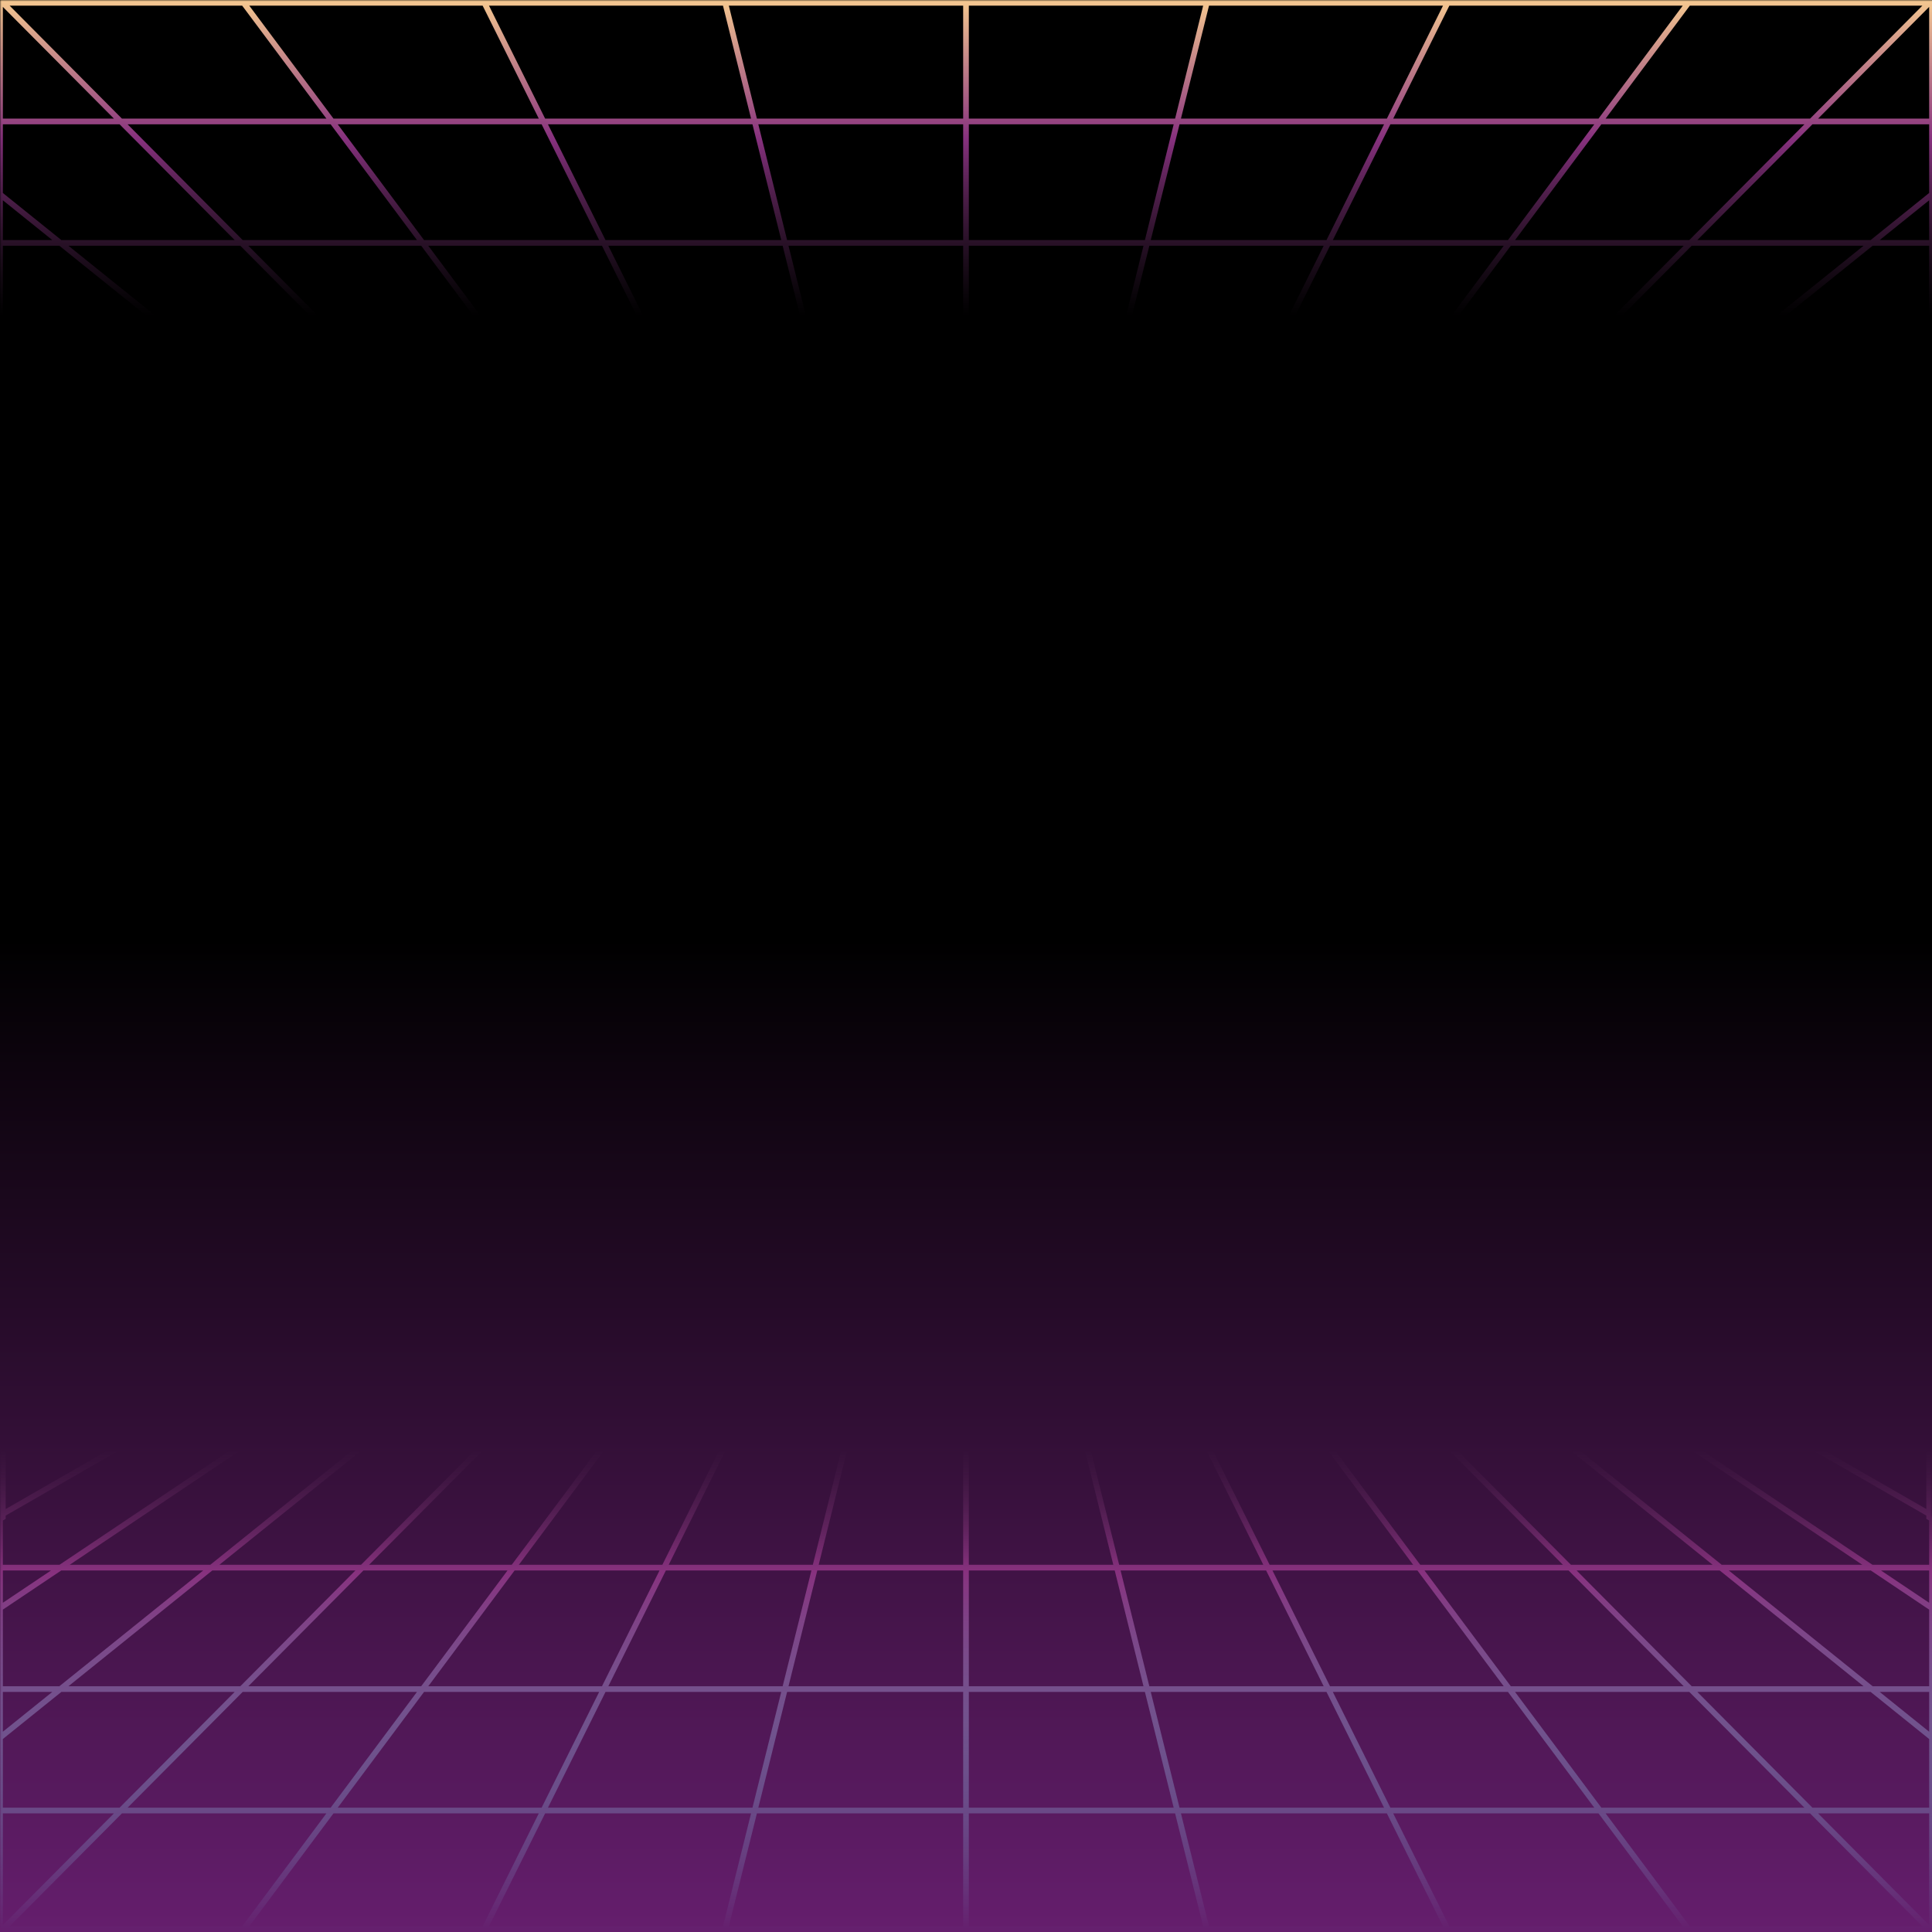 <svg width="680" height="680" viewBox="0 0 680 680" fill="none" xmlns="http://www.w3.org/2000/svg">
<g clip-path="url(#clip0)">
<rect width="680" height="680" fill="url(#paint0_linear)"/>
<mask id="path-1-inside-1" fill="white">
<path d="M680 0H595H510H425H340H255H170H85H0H-85H-170H-255L0 146.571V171H42.5H85H127.5H170H212.5H255H297.5H340H382.5H425H467.5H510H552.5H595H637.5H680V146.571L935 0H850H765H680Z"/>
</mask>
<path d="M680 0L679.291 -0.705L681 -2.424V0H680ZM0 0H-1V-2.424L0.709 -0.705L0 0ZM0 146.571L-0.498 147.438L-1 147.15V146.571H0ZM680 146.571H681V147.15L680.498 147.438L680 146.571ZM0 84.5H21.25V86.5H0V84.5ZM21.25 84.5H85V86.5H21.25V84.5ZM85 84.5H148.75V86.5H85V84.5ZM148.75 84.5H212.5V86.5H148.75V84.5ZM212.5 84.5H276.25V86.5H212.5V84.5ZM276.25 84.5H340V86.5H276.25V84.5ZM340 84.5H403.75V86.5H340V84.5ZM403.75 84.5H467.5V86.5H403.75V84.5ZM467.5 84.5H531.25V86.5H467.5V84.5ZM531.25 84.5H595V86.5H531.25V84.5ZM595 84.5H658.75V86.5H595V84.5ZM658.75 84.5H680V86.5H658.75V84.5ZM679 85.5V68.4H681V85.5H679ZM679 68.4V42.75H681V68.4H679ZM679 42.75V0H681V42.75H679ZM1 0V42.75H-1V0H1ZM1 42.75V68.4H-1V42.75H1ZM1 68.4V85.5H-1V68.4H1ZM680 43.75H637.5V41.75H680V43.75ZM637.5 43.75H563.125V41.75H637.5V43.75ZM563.125 43.75H488.75V41.75H563.125V43.75ZM488.75 43.75H414.375V41.75H488.75V43.75ZM414.375 43.75H340V41.75H414.375V43.75ZM340 43.75H265.625V41.75H340V43.75ZM265.625 43.75H191.25V41.75H265.625V43.75ZM191.25 43.75H116.875V41.75H191.25V43.75ZM116.875 43.75H42.5V41.75H116.875V43.75ZM42.5 43.75H0V41.75H42.5V43.75ZM1 85.5V114H-1V85.5H1ZM1 114V128.25H-1V114H1ZM1 128.25V146.571H-1V128.25H1ZM679 146.571V128.25H681V146.571H679ZM679 128.25V114H681V128.25H679ZM679 114V85.5H681V114H679ZM0 127.25H21.25V129.25H0V127.25ZM21.25 127.25H74.375V129.25H21.25V127.25ZM74.375 127.25H127.5V129.25H74.375V127.25ZM127.5 127.25H180.625V129.25H127.5V127.25ZM180.625 127.25H233.75V129.25H180.625V127.25ZM233.75 127.25H286.875V129.25H233.75V127.25ZM286.875 127.25H340V129.25H286.875V127.25ZM340 127.25H393.125V129.25H340V127.25ZM393.125 127.25H446.25V129.25H393.125V127.25ZM446.25 127.25H499.375V129.25H446.25V127.25ZM499.375 127.25H552.5V129.25H499.375V127.25ZM552.5 127.25H605.625V129.25H552.5V127.25ZM605.625 127.25H658.75V129.25H605.625V127.25ZM658.75 127.25H680V129.25H658.75V127.25ZM341 0V42.75H339V0H341ZM341 42.75V85.5H339V42.75H341ZM341 85.5V128.25H339V85.5H341ZM341 128.25V171H339V128.25H341ZM255.97 -0.241L266.595 42.509L264.655 42.991L254.03 0.241L255.97 -0.241ZM266.595 42.509L277.22 85.259L275.28 85.741L264.655 42.991L266.595 42.509ZM277.22 85.259L287.845 128.009L285.905 128.491L275.28 85.741L277.22 85.259ZM287.845 128.009L298.47 170.759L296.53 171.241L285.905 128.491L287.845 128.009ZM170.895 -0.445L192.145 42.305L190.355 43.195L169.105 0.445L170.895 -0.445ZM192.145 42.305L213.395 85.055L211.605 85.945L190.355 43.195L192.145 42.305ZM213.395 85.055L234.645 127.805L232.855 128.695L211.605 85.945L213.395 85.055ZM234.645 127.805L255.895 170.555L254.105 171.445L232.855 128.695L234.645 127.805ZM85.802 -0.598L117.677 42.152L116.073 43.348L84.198 0.598L85.802 -0.598ZM117.677 42.152L149.552 84.902L147.948 86.098L116.073 43.348L117.677 42.152ZM149.552 84.902L181.427 127.652L179.823 128.848L147.948 86.098L149.552 84.902ZM181.427 127.652L213.302 170.402L211.698 171.598L179.823 128.848L181.427 127.652ZM425.97 0.241L415.345 42.991L413.405 42.509L424.03 -0.241L425.97 0.241ZM415.345 42.991L404.72 85.741L402.78 85.259L413.405 42.509L415.345 42.991ZM404.72 85.741L394.095 128.491L392.155 128.009L402.78 85.259L404.72 85.741ZM394.095 128.491L383.47 171.241L381.53 170.759L392.155 128.009L394.095 128.491ZM510.895 0.445L489.645 43.195L487.855 42.305L509.105 -0.445L510.895 0.445ZM489.645 43.195L468.395 85.945L466.605 85.055L487.855 42.305L489.645 43.195ZM468.395 85.945L447.145 128.695L445.355 127.805L466.605 85.055L468.395 85.945ZM447.145 128.695L425.895 171.445L424.105 170.555L445.355 127.805L447.145 128.695ZM595.802 0.598L563.927 43.348L562.323 42.152L594.198 -0.598L595.802 0.598ZM563.927 43.348L532.052 86.098L530.448 84.902L562.323 42.152L563.927 43.348ZM532.052 86.098L500.177 128.848L498.573 127.652L530.448 84.902L532.052 86.098ZM500.177 128.848L468.302 171.598L466.698 170.402L498.573 127.652L500.177 128.848ZM680.709 0.705L638.209 43.455L636.791 42.045L679.291 -0.705L680.709 0.705ZM638.209 43.455L595.709 86.205L594.291 84.795L636.791 42.045L638.209 43.455ZM595.709 86.205L553.209 128.955L551.791 127.545L594.291 84.795L595.709 86.205ZM553.209 128.955L510.709 171.705L509.291 170.295L551.791 127.545L553.209 128.955ZM0.709 -0.705L43.209 42.045L41.791 43.455L-0.709 0.705L0.709 -0.705ZM43.209 42.045L85.709 84.795L84.291 86.205L41.791 43.455L43.209 42.045ZM85.709 84.795L128.209 127.545L126.791 128.955L84.291 86.205L85.709 84.795ZM128.209 127.545L170.709 170.295L169.291 171.705L126.791 128.955L128.209 127.545ZM126.873 171.779L73.748 129.029L75.002 127.471L128.127 170.221L126.873 171.779ZM73.748 129.029L20.623 86.279L21.877 84.721L75.002 127.471L73.748 129.029ZM20.623 86.279L-0.627 69.179L0.627 67.621L21.877 84.721L20.623 86.279ZM-0.627 69.179L-85.627 0.779L-84.373 -0.779L0.627 67.621L-0.627 69.179ZM84.443 171.831L20.693 129.081L21.807 127.419L85.557 170.169L84.443 171.831ZM20.693 129.081L-0.557 114.831L0.557 113.169L21.807 127.419L20.693 129.081ZM-0.557 114.831L-170.557 0.831L-169.443 -0.831L0.557 113.169L-0.557 114.831ZM42.002 171.867L-0.498 147.438L0.498 145.704L42.998 170.133L42.002 171.867ZM551.873 170.221L604.998 127.471L606.252 129.029L553.127 171.779L551.873 170.221ZM604.998 127.471L658.123 84.721L659.377 86.279L606.252 129.029L604.998 127.471ZM658.123 84.721L679.373 67.621L680.627 69.179L659.377 86.279L658.123 84.721ZM679.373 67.621L764.373 -0.779L765.627 0.779L680.627 69.179L679.373 67.621ZM594.443 170.169L658.193 127.419L659.307 129.081L595.557 171.831L594.443 170.169ZM658.193 127.419L679.443 113.169L680.557 114.831L659.307 129.081L658.193 127.419ZM679.443 113.169L849.443 -0.831L850.557 0.831L680.557 114.831L679.443 113.169ZM637.002 170.133L679.502 145.704L680.498 147.438L637.998 171.867L637.002 170.133ZM0 146.571L0.997 144.837L2 145.414V146.571H0ZM0 171V173H-2V171H0ZM680 171H682V173H680V171ZM680 146.571H678V145.414L679.003 144.837L680 146.571ZM-255 0L-255.997 1.734L-262.493 -2H-255V0ZM935 0V-2H942.493L935.997 1.734L935 0ZM680 2H595V-2H680V2ZM595 2H510V-2H595V2ZM510 2H425V-2H510V2ZM425 2H340V-2H425V2ZM340 2H255V-2H340V2ZM255 2H170V-2H255V2ZM170 2H85V-2H170V2ZM85 2H0V-2H85V2ZM2 146.571V171H-2V146.571H2ZM678 171V146.571H682V171H678ZM0 169H42.5V173H0V169ZM42.5 169H85V173H42.5V169ZM85 169H127.5V173H85V169ZM127.5 169H170V173H127.5V169ZM170 169H212.5V173H170V169ZM212.5 169H255V173H212.5V169ZM255 169H297.5V173H255V169ZM297.5 169H340V173H297.5V169ZM340 169H382.5V173H340V169ZM382.5 169H425V173H382.5V169ZM425 169H467.5V173H425V169ZM467.5 169H510V173H467.5V169ZM510 169H552.5V173H510V169ZM552.5 169H595V173H552.5V169ZM595 169H637.5V173H595V169ZM637.5 169H680V173H637.5V169ZM-255 -2H-170V2H-255V-2ZM-170 -2H-85V2H-170V-2ZM-85 -2H0V2H-85V-2ZM-0.997 148.305L-255.997 1.734L-254.003 -1.734L0.997 144.837L-0.997 148.305ZM680 -2H765V2H680V-2ZM765 -2H850V2H765V-2ZM850 -2H935V2H850V-2ZM679.003 144.837L934.003 -1.734L935.997 1.734L680.997 148.305L679.003 144.837Z" fill="url(#paint1_linear)" mask="url(#path-1-inside-1)"/>
<mask id="path-3-inside-2" fill="white">
<path d="M680 680H595H510H425H340H255H170H85H0H-85H-170H-255L0 533.429V509H42.5H85H127.5H170H212.5H255H297.5H340H382.5H425H467.5H510H552.5H595H637.5H680V533.429L935 680H850H765H680Z"/>
</mask>
<path d="M680 680L679.291 680.705L681 682.424V680H680ZM0 680H-1V682.424L0.709 680.705L0 680ZM0 533.429L-0.498 532.562L-1 532.85V533.429H0ZM680 533.429H681V532.85L680.498 532.562L680 533.429ZM0 595.5H21.25V593.5H0V595.5ZM21.25 595.5H85V593.5H21.25V595.5ZM85 595.5H148.75V593.5H85V595.5ZM148.75 595.5H212.5V593.5H148.75V595.5ZM212.5 595.5H276.25V593.5H212.5V595.5ZM276.25 595.5H340V593.5H276.25V595.5ZM340 595.5H403.75V593.5H340V595.5ZM403.75 595.5H467.5V593.5H403.75V595.5ZM467.5 595.5H531.25V593.5H467.5V595.5ZM531.25 595.5H595V593.5H531.25V595.5ZM595 595.5H658.75V593.5H595V595.5ZM658.75 595.5H680V593.5H658.75V595.5ZM679 594.5V611.6H681V594.5H679ZM679 611.6V637.25H681V611.6H679ZM679 637.25V680H681V637.25H679ZM1 680V637.25H-1V680H1ZM1 637.25V611.6H-1V637.25H1ZM1 611.6V594.5H-1V611.6H1ZM680 636.25H637.5V638.25H680V636.25ZM637.5 636.25H563.125V638.25H637.5V636.25ZM563.125 636.25H488.75V638.25H563.125V636.25ZM488.75 636.25H414.375V638.25H488.75V636.25ZM414.375 636.25H340V638.25H414.375V636.25ZM340 636.25H265.625V638.25H340V636.25ZM265.625 636.25H191.25V638.25H265.625V636.25ZM191.25 636.25H116.875V638.25H191.25V636.25ZM116.875 636.25H42.5V638.25H116.875V636.25ZM42.5 636.25H0V638.25H42.5V636.25ZM1 594.5V566H-1V594.5H1ZM1 566V551.75H-1V566H1ZM1 551.75V533.429H-1V551.75H1ZM679 533.429V551.75H681V533.429H679ZM679 551.75V566H681V551.75H679ZM679 566V594.5H681V566H679ZM0 552.75H21.25V550.75H0V552.75ZM21.25 552.75H74.375V550.75H21.25V552.75ZM74.375 552.75H127.5V550.75H74.375V552.75ZM127.5 552.75H180.625V550.75H127.5V552.75ZM180.625 552.75H233.75V550.75H180.625V552.75ZM233.75 552.75H286.875V550.75H233.75V552.75ZM286.875 552.75H340V550.75H286.875V552.75ZM340 552.75H393.125V550.75H340V552.75ZM393.125 552.75H446.25V550.75H393.125V552.75ZM446.25 552.75H499.375V550.75H446.25V552.75ZM499.375 552.75H552.5V550.75H499.375V552.75ZM552.5 552.75H605.625V550.75H552.5V552.75ZM605.625 552.75H658.75V550.75H605.625V552.75ZM658.75 552.75H680V550.75H658.75V552.75ZM341 680V637.25H339V680H341ZM341 637.25V594.5H339V637.25H341ZM341 594.5V551.75H339V594.5H341ZM341 551.75V509H339V551.75H341ZM255.97 680.241L266.595 637.491L264.655 637.009L254.03 679.759L255.97 680.241ZM266.595 637.491L277.22 594.741L275.28 594.259L264.655 637.009L266.595 637.491ZM277.22 594.741L287.845 551.991L285.905 551.509L275.28 594.259L277.22 594.741ZM287.845 551.991L298.47 509.241L296.53 508.759L285.905 551.509L287.845 551.991ZM170.895 680.445L192.145 637.695L190.355 636.805L169.105 679.555L170.895 680.445ZM192.145 637.695L213.395 594.945L211.605 594.055L190.355 636.805L192.145 637.695ZM213.395 594.945L234.645 552.195L232.855 551.305L211.605 594.055L213.395 594.945ZM234.645 552.195L255.895 509.445L254.105 508.555L232.855 551.305L234.645 552.195ZM85.802 680.598L117.677 637.848L116.073 636.652L84.198 679.402L85.802 680.598ZM117.677 637.848L149.552 595.098L147.948 593.902L116.073 636.652L117.677 637.848ZM149.552 595.098L181.427 552.348L179.823 551.152L147.948 593.902L149.552 595.098ZM181.427 552.348L213.302 509.598L211.698 508.402L179.823 551.152L181.427 552.348ZM425.97 679.759L415.345 637.009L413.405 637.491L424.03 680.241L425.97 679.759ZM415.345 637.009L404.72 594.259L402.78 594.741L413.405 637.491L415.345 637.009ZM404.72 594.259L394.095 551.509L392.155 551.991L402.78 594.741L404.72 594.259ZM394.095 551.509L383.47 508.759L381.53 509.241L392.155 551.991L394.095 551.509ZM510.895 679.555L489.645 636.805L487.855 637.695L509.105 680.445L510.895 679.555ZM489.645 636.805L468.395 594.055L466.605 594.945L487.855 637.695L489.645 636.805ZM468.395 594.055L447.145 551.305L445.355 552.195L466.605 594.945L468.395 594.055ZM447.145 551.305L425.895 508.555L424.105 509.445L445.355 552.195L447.145 551.305ZM595.802 679.402L563.927 636.652L562.323 637.848L594.198 680.598L595.802 679.402ZM563.927 636.652L532.052 593.902L530.448 595.098L562.323 637.848L563.927 636.652ZM532.052 593.902L500.177 551.152L498.573 552.348L530.448 595.098L532.052 593.902ZM500.177 551.152L468.302 508.402L466.698 509.598L498.573 552.348L500.177 551.152ZM680.709 679.295L638.209 636.545L636.791 637.955L679.291 680.705L680.709 679.295ZM638.209 636.545L595.709 593.795L594.291 595.205L636.791 637.955L638.209 636.545ZM595.709 593.795L553.209 551.045L551.791 552.455L594.291 595.205L595.709 593.795ZM553.209 551.045L510.709 508.295L509.291 509.705L551.791 552.455L553.209 551.045ZM0.709 680.705L43.209 637.955L41.791 636.545L-0.709 679.295L0.709 680.705ZM43.209 637.955L85.709 595.205L84.291 593.795L41.791 636.545L43.209 637.955ZM85.709 595.205L128.209 552.455L126.791 551.045L84.291 593.795L85.709 595.205ZM128.209 552.455L170.709 509.705L169.291 508.295L126.791 551.045L128.209 552.455ZM126.873 508.221L73.748 550.971L75.002 552.529L128.127 509.779L126.873 508.221ZM73.748 550.971L20.623 593.721L21.877 595.279L75.002 552.529L73.748 550.971ZM20.623 593.721L-0.627 610.821L0.627 612.379L21.877 595.279L20.623 593.721ZM-0.627 610.821L-85.627 679.221L-84.373 680.779L0.627 612.379L-0.627 610.821ZM84.443 508.169L20.693 550.919L21.807 552.581L85.557 509.831L84.443 508.169ZM20.693 550.919L-0.557 565.169L0.557 566.831L21.807 552.581L20.693 550.919ZM-0.557 565.169L-170.557 679.169L-169.443 680.831L0.557 566.831L-0.557 565.169ZM42.002 508.133L-0.498 532.562L0.498 534.296L42.998 509.867L42.002 508.133ZM551.873 509.779L604.998 552.529L606.252 550.971L553.127 508.221L551.873 509.779ZM604.998 552.529L658.123 595.279L659.377 593.721L606.252 550.971L604.998 552.529ZM658.123 595.279L679.373 612.379L680.627 610.821L659.377 593.721L658.123 595.279ZM679.373 612.379L764.373 680.779L765.627 679.221L680.627 610.821L679.373 612.379ZM594.443 509.831L658.193 552.581L659.307 550.919L595.557 508.169L594.443 509.831ZM658.193 552.581L679.443 566.831L680.557 565.169L659.307 550.919L658.193 552.581ZM679.443 566.831L849.443 680.831L850.557 679.169L680.557 565.169L679.443 566.831ZM637.002 509.867L679.502 534.296L680.498 532.562L637.998 508.133L637.002 509.867ZM0 533.429L0.997 535.163L2 534.586V533.429H0ZM0 509V507H-2V509H0ZM680 509H682V507H680V509ZM680 533.429H678V534.586L679.003 535.163L680 533.429ZM-255 680L-255.997 678.266L-262.493 682H-255V680ZM935 680V682H942.493L935.997 678.266L935 680ZM680 678H595V682H680V678ZM595 678H510V682H595V678ZM510 678H425V682H510V678ZM425 678H340V682H425V678ZM340 678H255V682H340V678ZM255 678H170V682H255V678ZM170 678H85V682H170V678ZM85 678H0V682H85V678ZM2 533.429V509H-2V533.429H2ZM678 509V533.429H682V509H678ZM0 511H42.5V507H0V511ZM42.5 511H85V507H42.5V511ZM85 511H127.5V507H85V511ZM127.5 511H170V507H127.5V511ZM170 511H212.5V507H170V511ZM212.5 511H255V507H212.5V511ZM255 511H297.5V507H255V511ZM297.5 511H340V507H297.5V511ZM340 511H382.5V507H340V511ZM382.5 511H425V507H382.5V511ZM425 511H467.5V507H425V511ZM467.5 511H510V507H467.5V511ZM510 511H552.5V507H510V511ZM552.5 511H595V507H552.5V511ZM595 511H637.5V507H595V511ZM637.5 511H680V507H637.5V511ZM-255 682H-170V678H-255V682ZM-170 682H-85V678H-170V682ZM-85 682H0V678H-85V682ZM-0.997 531.695L-255.997 678.266L-254.003 681.734L0.997 535.163L-0.997 531.695ZM680 682H765V678H680V682ZM765 682H850V678H765V682ZM850 682H935V678H850V682ZM679.003 535.163L934.003 681.734L935.997 678.266L680.997 531.695L679.003 535.163Z" fill="url(#paint2_linear)" mask="url(#path-3-inside-2)"/>
</g>
<defs>
<linearGradient id="paint0_linear" x1="340" y1="0" x2="340" y2="680" gradientUnits="userSpaceOnUse">
<stop offset="0.486"/>
<stop offset="1" stop-color="#651E6D"/>
</linearGradient>
<linearGradient id="paint1_linear" x1="340" y1="171" x2="340" y2="0" gradientUnits="userSpaceOnUse">
<stop offset="0.35" stop-color="#482248" stop-opacity="0"/>
<stop offset="0.715" stop-color="#87317E"/>
<stop offset="1" stop-color="#F5C890"/>
</linearGradient>
<linearGradient id="paint2_linear" x1="340" y1="509" x2="340" y2="680" gradientUnits="userSpaceOnUse">
<stop stop-color="#482248" stop-opacity="0"/>
<stop offset="0.257" stop-color="#87317E"/>
<stop offset="1" stop-color="#8CE3FF" stop-opacity="0"/>
</linearGradient>
<clipPath id="clip0">
<rect width="680" height="680" fill="white"/>
</clipPath>
</defs>
</svg>
